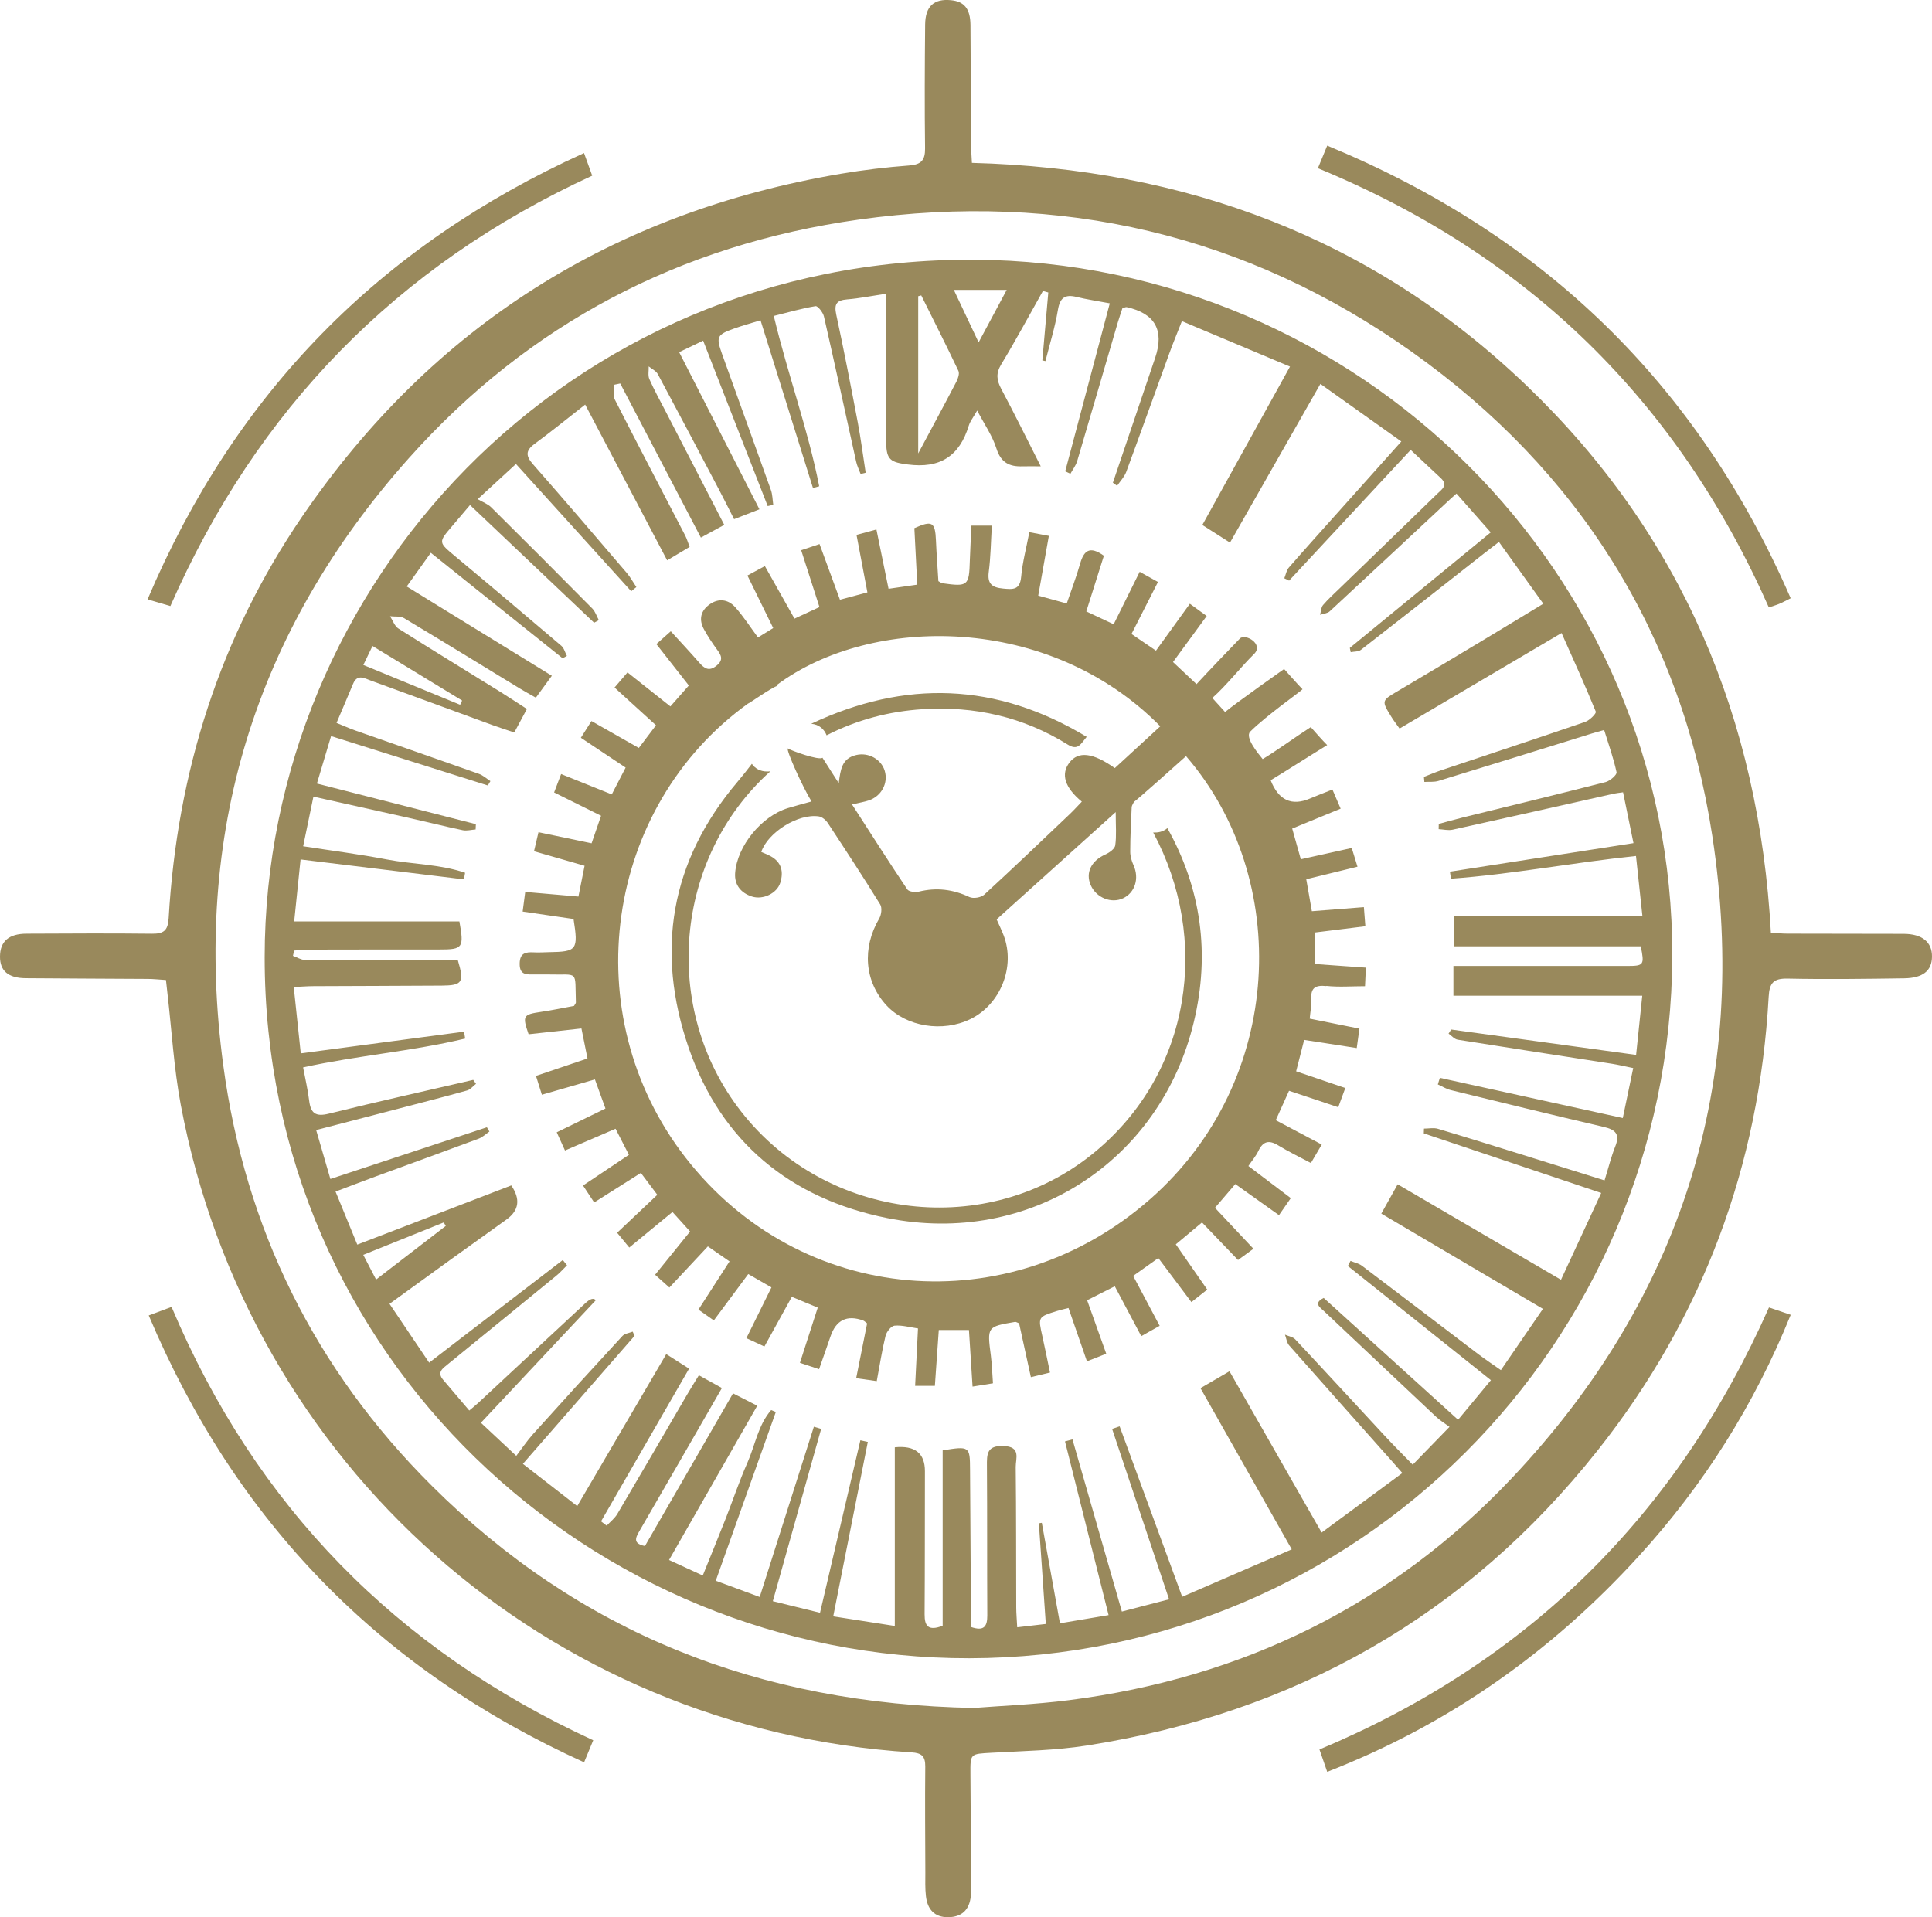 <?xml version="1.0" encoding="UTF-8"?>
<svg id="Layer_1" data-name="Layer 1" xmlns="http://www.w3.org/2000/svg" viewBox="0 0 493.24 489.55">
  <defs>
    <style>
      .cls-1 {
        fill: #99895c;
      }
    </style>
  </defs>
  <path class="cls-1" d="m248.12,41.59c54.51,1.46,102.4,19.15,141.79,57.03,39.4,37.89,59.18,84.9,62.2,139.56,1.52.08,2.86.21,4.2.22,9.9.03,19.8.02,29.69.05,4.75.02,7.29,2.11,7.24,5.86-.05,3.56-2.3,5.43-7.13,5.5-9.9.14-19.8.28-29.69.07-3.64-.08-4.68,1.07-4.88,4.64-2.4,43.17-16.83,81.97-43.67,115.84-33.47,42.25-77.31,67.04-130.46,75.35-7.99,1.25-16.16,1.38-24.26,1.84-5.44.31-5.44.16-5.4,5.45.07,9.26.13,18.53.18,27.79,0,1.14.03,2.29-.09,3.42-.36,3.43-2.28,5.29-5.75,5.33-3.57.05-5.32-2.07-5.7-5.37-.23-2.01-.15-4.05-.15-6.08-.03-9.01-.11-18.02-.02-27.03.02-2.6-.89-3.45-3.51-3.61-92.95-5.89-169.24-73.41-186.55-165.29-1.78-9.44-2.32-19.11-3.43-28.67-.11-.98-.22-1.97-.36-3.25-1.63-.1-3.12-.27-4.61-.28-10.4-.07-20.81-.09-31.21-.18-4.46-.04-6.57-1.88-6.55-5.53.02-3.87,2.23-5.82,6.77-5.84,10.66-.04,21.32-.12,31.98.01,3.01.04,4.12-.76,4.31-3.97,2.16-37.26,13.04-71.79,34.14-102.64,33.3-48.68,79.43-77.62,137.55-87.45,5.75-.97,11.56-1.66,17.37-2.1,3.08-.24,4.09-1.34,4.05-4.4-.13-10.53-.08-21.06.02-31.59.05-4.68,2.27-6.64,6.59-6.22,3.39.33,4.94,2.18,4.98,6.35.08,9.64.04,19.29.09,28.93,0,2,.17,4,.28,6.25Zm.67,394.51c6.47-.52,15.36-.86,24.15-1.98,44.23-5.66,82.37-24.26,112.93-56.59,43.59-46.11,60.86-101.32,51.29-164.03-7.9-51.75-34.03-93.29-76.6-123.57-42.32-30.1-89.86-41.08-141.35-33.85-45.57,6.39-84.22,26.61-114.79,60.87-39.45,44.21-55.34,96.2-47.42,155.07,5.61,41.74,23.49,77.76,53.26,107.38,37.51,37.32,83.26,55.73,138.53,56.71Z"/>
  <path class="cls-1" d="m338.84,452.42c-.79-2.28-1.36-3.92-1.98-5.71,53.22-22.32,91.26-59.85,114.76-112.86,1.63.55,3.34,1.13,5.55,1.88-9.34,23.1-22.26,43.49-38.76,61.59-22.17,24.32-48.33,42.93-79.57,55.1Z"/>
  <path class="cls-1" d="m336.46,42.96c.79-1.93,1.45-3.52,2.38-5.77,55.05,22.74,94.54,60.79,118.32,115.57-1.22.6-2.07,1.07-2.96,1.44-.79.33-1.62.56-2.62.89-23.33-52.76-61.62-90.1-115.12-112.13Z"/>
  <path class="cls-1" d="m149.1,39.08c.87,2.41,1.43,3.93,2.09,5.78-49.87,22.92-85.62,59.63-107.69,109.89-1.78-.52-3.44-1-5.83-1.7,22.34-52.7,59.27-90.29,111.43-113.97Z"/>
  <path class="cls-1" d="m37.97,335.89c2.22-.83,3.94-1.47,5.83-2.18,21.51,50.93,57.48,87.55,107.65,110.65-.71,1.72-1.37,3.32-2.33,5.63-52.02-23.61-88.9-61.34-111.15-114.11Z"/>
  <path class="cls-1" d="m426.94,244.16c-.45,98.97-80.47,179.08-179.46,179.26-96.28.17-179.93-76.88-179.91-178.97.02-94.9,76.99-178.69,181.15-178.13,98.41.53,178.41,80.15,178.22,177.84Zm-68.84,132.05c-1.4-1.6-2.29-2.62-3.2-3.64-8.6-9.67-17.22-19.32-25.78-29.03-.61-.69-.72-1.82-1.06-2.74.89.39,2.02.56,2.63,1.21,7.72,8.24,15.36,16.56,23.04,24.83,2.2,2.37,4.49,4.64,6.94,7.16,3.14-3.23,5.94-6.11,9.39-9.66-1.18-.88-2.39-1.61-3.4-2.55-9.53-8.94-19.01-17.93-28.53-26.89-1.19-1.12-2.88-2.12-.19-3.48,11.38,10.32,22.7,20.58,34.31,31.11,2.99-3.61,5.6-6.76,8.38-10.11-12.47-9.96-24.49-19.56-36.52-29.16.23-.43.45-.86.68-1.3.98.41,2.1.63,2.92,1.24,9.92,7.49,19.78,15.05,29.68,22.56,1.78,1.35,3.66,2.59,5.79,4.09,3.69-5.37,7.15-10.41,10.73-15.64-14.08-8.3-27.58-16.26-41.26-24.33,1.45-2.59,2.72-4.86,4.18-7.48,13.94,8.15,27.56,16.12,41.69,24.38,3.45-7.45,6.75-14.57,10.27-22.17-15.67-5.26-30.48-10.24-45.29-15.21.01-.41.03-.81.04-1.22,1.2,0,2.48-.28,3.57.05,8.24,2.46,16.45,5.03,24.66,7.59,5.87,1.82,11.73,3.67,17.87,5.58.99-3.18,1.68-6.02,2.75-8.7,1.23-3.1.07-4.25-2.91-4.94-13.06-3.04-26.09-6.23-39.12-9.42-1.14-.28-2.19-.95-3.28-1.44l.52-1.68c15.4,3.38,30.79,6.76,46.7,10.26.91-4.34,1.76-8.45,2.66-12.76-2.2-.45-3.78-.84-5.38-1.09-13.14-2.05-26.29-4.05-39.42-6.15-.84-.13-1.56-1.01-2.34-1.55.22-.35.44-.7.67-1.05,15.51,2.13,31.03,4.26,47.21,6.48.53-5.12,1.02-9.81,1.57-15.11h-48.21v-7.6c1.9,0,3.52,0,5.14,0,13.07,0,26.14.01,39.21,0,4.29,0,4.44-.25,3.48-5.01h-47.7v-7.83h48.11c-.58-5.41-1.1-10.3-1.63-15.24-16.31,1.71-31.68,4.68-47.24,5.8-.09-.6-.17-1.2-.26-1.79,15.44-2.4,30.89-4.8,46.86-7.29-.95-4.65-1.8-8.77-2.66-12.98-1.18.17-1.8.23-2.4.36-13.7,3.07-27.4,6.18-41.11,9.19-1.13.25-2.38-.08-3.57-.14,0-.45.02-.89.03-1.34,2.05-.55,4.08-1.13,6.14-1.64,12.16-3,24.33-5.93,36.46-9.04,1.12-.29,2.92-1.86,2.79-2.5-.78-3.63-2.05-7.16-3.17-10.79-1.43.4-2.28.62-3.11.88-13.06,4.05-26.1,8.12-39.17,12.11-1.13.35-2.41.19-3.62.27-.04-.43-.07-.86-.11-1.29,1.49-.58,2.96-1.21,4.47-1.72,12.24-4.1,24.49-8.13,36.7-12.32,1.13-.39,2.9-2.16,2.71-2.62-2.73-6.72-5.74-13.33-8.74-20.08-14.28,8.42-27.77,16.38-41.36,24.4-.92-1.3-1.54-2.09-2.06-2.94-2.62-4.24-2.57-4.18,1.84-6.77,6.99-4.11,13.94-8.29,20.9-12.47,5.18-3.11,10.34-6.26,16.02-9.7-3.93-5.47-7.56-10.54-11.33-15.78-1.61,1.24-2.7,2.07-3.78,2.92-10.47,8.23-20.93,16.47-31.45,24.64-.64.5-1.73.41-2.61.59-.08-.36-.15-.73-.23-1.09,11.85-9.72,23.7-19.43,35.97-29.5-3.09-3.5-5.87-6.66-8.74-9.91-.71.63-1.08.94-1.44,1.28-10.3,9.61-20.58,19.23-30.92,28.79-.59.54-1.63.6-2.46.89.23-.84.24-1.88.75-2.49,1.31-1.54,2.83-2.91,4.29-4.32,8.29-8.03,16.61-16.04,24.88-24.1,1.11-1.08,2.87-2.17.89-4.01-2.48-2.3-4.94-4.62-7.68-7.19-10.56,11.36-20.8,22.37-31.04,33.38-.41-.2-.81-.4-1.22-.6.37-.92.54-2.02,1.15-2.73,4.16-4.79,8.42-9.49,12.64-14.22,5.22-5.85,10.45-11.69,16.08-17.98-6.98-4.97-13.63-9.7-20.66-14.7-7.9,13.88-15.45,27.12-23.08,40.52-2.66-1.69-4.86-3.09-7.06-4.5,7.46-13.47,14.73-26.61,22.38-40.44-9.53-4.01-18.41-7.75-27.6-11.61-1.28,3.26-2.29,5.69-3.19,8.17-3.68,10.11-7.29,20.24-11.02,30.33-.48,1.29-1.54,2.37-2.33,3.54-.36-.26-.72-.52-1.08-.78,3.6-10.64,7.22-21.28,10.81-31.93q3.54-10.51-7.29-12.9c-.22-.05-.48.11-1.08.26-.36,1.11-.81,2.39-1.2,3.7-3.45,11.78-6.86,23.56-10.35,35.33-.34,1.15-1.14,2.17-1.73,3.25-.44-.21-.88-.42-1.33-.62,3.76-14.18,7.53-28.35,11.38-42.89-3.28-.62-5.91-1-8.47-1.63-2.98-.73-4.26.19-4.78,3.34-.73,4.4-2.09,8.7-3.18,13.04-.26-.06-.52-.12-.79-.18l1.52-17.34-1.37-.39c-3.53,6.26-6.92,12.59-10.64,18.73-1.4,2.31-1.18,4.05,0,6.27,3.43,6.45,6.66,13.01,10.09,19.78-1.86,0-3.25-.04-4.63,0-3.36.12-5.55-.94-6.69-4.56-1.02-3.24-3.07-6.16-4.91-9.69-.96,1.69-1.79,2.71-2.15,3.87-2.38,7.78-7.34,10.99-15.58,9.9-4.22-.55-5.47-1.08-5.49-5.53-.04-10.91-.05-21.83-.07-32.74,0-1.61,0-3.23,0-5.32-3.7.56-6.79,1.19-9.9,1.44-2.71.22-3.37,1.18-2.79,3.89,1.98,9.15,3.75,18.35,5.5,27.56.8,4.24,1.35,8.54,2.01,12.81-.43.11-.86.21-1.29.32-.39-1.05-.9-2.07-1.14-3.15-2.74-12.35-5.4-24.72-8.22-37.06-.24-1.04-1.57-2.73-2.15-2.64-3.53.58-7,1.59-10.66,2.5,3.59,15,8.75,28.97,11.6,43.49-.53.15-1.06.3-1.59.45-4.45-14.22-8.89-28.44-13.39-42.83-2.58.8-4.65,1.36-6.66,2.08-4.51,1.61-4.75,2.09-3.14,6.59,4.14,11.56,8.34,23.1,12.45,34.67.42,1.18.41,2.51.6,3.77-.47.11-.95.22-1.42.33-5.47-14.01-10.93-28.01-16.48-42.24-2.32,1.11-4.18,2-6.13,2.93,6.95,13.6,13.67,26.76,20.5,40.13-2.58,1.01-4.51,1.76-6.47,2.52-1.41-2.76-2.58-5.14-3.82-7.48-5.19-9.86-10.38-19.73-15.65-29.55-.45-.84-1.54-1.33-2.33-1.98.04,1.09-.24,2.32.17,3.25,1.22,2.78,2.71,5.44,4.1,8.14,4.98,9.65,9.97,19.3,15.02,29.07-2.16,1.17-4.02,2.19-5.97,3.25-6.93-13.25-13.76-26.3-20.59-39.35-.54.11-1.08.23-1.63.34.05,1.25-.29,2.71.23,3.73,5.92,11.62,11.99,23.18,17.99,34.76.44.85.7,1.79,1.13,2.9-2.02,1.21-3.81,2.27-5.74,3.43-7.01-13.32-13.81-26.25-20.93-39.77-4.59,3.59-8.7,6.93-12.96,10.07-2.36,1.74-2.16,3.12-.34,5.19,8.04,9.15,15.95,18.4,23.87,27.66.96,1.12,1.67,2.44,2.5,3.67-.44.36-.88.72-1.32,1.07-9.97-11.01-19.94-22.02-29.42-32.49-3.27,3-6.03,5.54-9.77,8.98,1.26.74,2.56,1.2,3.45,2.08,8.66,8.57,17.26,17.19,25.82,25.85.76.77,1.11,1.96,1.65,2.96-.4.22-.8.44-1.2.66-10.46-9.92-20.92-19.84-31.68-30.05-1.68,1.97-3.12,3.69-4.57,5.39-3.57,4.17-3.52,4.1.83,7.73,9.06,7.55,18.07,15.17,27.05,22.82.7.6.96,1.71,1.42,2.59-.36.2-.73.4-1.09.6-11.14-8.92-22.29-17.84-33.65-26.94-2.14,3-4.09,5.71-6.15,8.6,12.54,7.72,24.69,15.2,37.05,22.81-1.45,1.99-2.68,3.68-4.08,5.59-1.51-.86-2.82-1.56-4.09-2.34-9.85-6-19.66-12.05-29.56-17.97-.95-.57-2.37-.34-3.57-.49.7,1.08,1.16,2.54,2.15,3.16,8.56,5.43,17.22,10.71,25.84,16.06,2.34,1.45,4.62,2.97,6.94,4.47-1.21,2.27-2.2,4.11-3.22,6-2.09-.71-3.9-1.28-5.68-1.93-10.34-3.78-20.66-7.6-31.02-11.35-1.56-.57-3.38-1.72-4.45.85-1.35,3.25-2.74,6.48-4.23,9.99,1.84.74,3.32,1.41,4.84,1.95,10.51,3.69,21.03,7.33,31.53,11.06,1.06.38,1.95,1.22,2.92,1.85-.22.37-.45.74-.67,1.11-13.2-4.16-26.4-8.32-40.01-12.61-1.27,4.23-2.37,7.93-3.62,12.12,13.84,3.54,27.21,6.95,40.58,10.37l-.06,1.35c-1.11.08-2.27.41-3.31.19-4.71-.99-9.37-2.17-14.06-3.22-7.87-1.77-15.74-3.51-24.04-5.35-.9,4.35-1.71,8.24-2.62,12.67,7.39,1.14,14.39,2.03,21.31,3.36,6.64,1.28,13.6,1.2,20.03,3.41-.1.56-.2,1.12-.3,1.68-13.71-1.67-27.42-3.34-41.7-5.08-.56,5.43-1.07,10.37-1.63,15.83h42.18c1.21,6.75.9,7.16-5.09,7.16-11.04,0-22.08,0-33.12.03-1.33,0-2.66.16-3.99.24-.1.45-.19.9-.29,1.35,1.02.37,2.04,1.03,3.07,1.05,4.82.11,9.64.04,14.46.04,8.22,0,16.45,0,24.55,0,1.71,5.67,1.19,6.47-4.09,6.51-10.91.07-21.83.09-32.74.14-1.48,0-2.96.13-5.05.22.61,5.75,1.17,11.08,1.79,16.94,14.23-1.89,27.96-3.71,41.69-5.54.09.59.19,1.18.28,1.76-13.51,3.25-27.47,4.31-41.37,7.36.57,3.04,1.21,5.73,1.54,8.46.39,3.22,1.61,4.21,5.01,3.36,12.25-3.04,24.58-5.78,36.88-8.63.24.34.48.68.71,1.01-.75.58-1.42,1.45-2.27,1.69-5.6,1.57-11.24,3.01-16.87,4.48-7.07,1.84-14.14,3.67-21.67,5.63,1.27,4.36,2.4,8.28,3.63,12.49,13.71-4.53,26.83-8.86,39.96-13.2.21.36.42.73.64,1.09-.9.62-1.73,1.45-2.73,1.82-8.78,3.27-17.59,6.45-26.39,9.68-3.29,1.21-6.55,2.47-10.16,3.83,1.93,4.69,3.67,8.94,5.55,13.54,13.46-5.18,26.41-10.15,39.31-15.11q3.58,5.22-1.16,8.66c-4.63,3.34-9.28,6.64-13.91,9.98-5.22,3.77-10.43,7.56-16.01,11.6,3.46,5.13,6.73,9.98,10.12,15.02,11.76-9.04,22.94-17.62,34.11-26.21l1.09,1.34c-.91.89-1.75,1.86-2.73,2.66-9.22,7.56-18.47,15.08-27.71,22.62-1.3,1.06-2.83,2.04-1.19,3.97,2.19,2.58,4.39,5.16,6.67,7.84,1-.84,1.69-1.38,2.33-1.98,9.1-8.47,18.2-16.94,27.3-25.42q1.87-1.74,2.67-.75c-9.77,10.42-19.46,20.76-29.33,31.28,2.58,2.41,5.31,4.97,9.03,8.45,1.36-1.78,2.7-3.79,4.29-5.57,7.55-8.39,15.15-16.74,22.81-25.04.59-.63,1.73-.75,2.62-1.11.16.36.32.71.48,1.07-9.38,10.75-18.75,21.5-28.51,32.69,4.81,3.74,9.22,7.17,13.87,10.78,7.79-13.3,15.2-25.95,22.73-38.8,2.1,1.34,3.88,2.47,5.83,3.71-7.57,13.12-15.02,26.05-22.48,38.99.48.37.96.73,1.44,1.1.93-1,2.07-1.88,2.74-3.03,5.99-10.14,11.9-20.34,17.84-30.51.93-1.59,1.92-3.16,2.96-4.86,2.14,1.19,3.97,2.2,5.88,3.26-7.16,12.43-14.08,24.51-21.08,36.55-1.06,1.82-1.6,3.17,1.43,3.79,7.45-12.91,14.9-25.83,22.49-38.98,2.03,1.04,3.91,2,6.18,3.16-7.51,13.14-14.91,26.08-22.52,39.39,2.94,1.35,5.52,2.54,8.61,3.96,2.06-5.1,4.02-9.86,5.9-14.65,1.85-4.71,3.45-9.53,5.5-14.15,1.98-4.49,2.74-9.64,6.07-13.45.39.17.79.33,1.18.5-5.05,14.2-10.11,28.4-15.33,43.08,3.78,1.4,7.35,2.72,11.22,4.15,4.74-14.9,9.29-29.19,13.83-43.47.62.18,1.24.37,1.86.55-4.07,14.52-8.15,29.04-12.34,43.99,4.19,1.03,7.94,1.95,12.05,2.96,3.49-14.93,6.9-29.49,10.3-44.04.63.14,1.26.28,1.9.42-2.91,14.7-5.83,29.4-8.83,44.54,5.4.84,10.2,1.59,15.72,2.45v-45.62q7.71-.78,7.69,6.12c-.03,12.18,0,24.36-.08,36.54-.02,3.04.99,4.3,4.61,2.91v-44.79c6.88-1.11,6.96-1.03,6.99,4.93.05,9.64.13,19.29.18,28.93.02,3.78,0,7.55,0,11.22,3.43,1.21,4.23-.16,4.22-2.94-.07-12.69,0-25.38-.09-38.07-.02-3.05-.1-5.33,4.22-5.18,4.55.15,3.11,3.2,3.13,5.35.13,11.93.09,23.86.13,35.78,0,1.6.15,3.19.25,5.16,2.67-.31,4.86-.56,7.3-.85-.61-8.84-1.19-17.28-1.77-25.71.25-.04.5-.08.75-.12,1.52,8.4,3.03,16.8,4.63,25.66,4.16-.7,8.08-1.36,12.42-2.09-3.79-15.11-7.46-29.73-11.13-44.35.64-.17,1.27-.34,1.91-.51,4.17,14.52,8.33,29.05,12.61,43.95,4.07-1.06,7.8-2.03,12.05-3.13-4.93-14.76-9.73-29.13-14.54-43.5.64-.22,1.28-.44,1.92-.66,5.26,14.32,10.51,28.64,15.97,43.52,9.5-4.11,18.51-8.01,27.97-12.11-7.96-14.06-15.54-27.46-23.3-41.16,2.62-1.53,4.88-2.84,7.41-4.31,7.85,13.75,15.54,27.21,23.52,41.18,7.12-5.25,13.69-10.1,20.6-15.19ZM235.19,75.43c-.26.07-.51.14-.77.21v40.14c3.61-6.77,6.73-12.52,9.75-18.32.42-.81.84-2.07.51-2.77-3.07-6.47-6.3-12.85-9.49-19.27Zm14.65,11.99c2.63-4.92,4.79-8.95,7.17-13.39h-13.49c2.14,4.53,4.04,8.57,6.32,13.39Zm-153.84,239.31c6.24-4.8,12.02-9.26,17.81-13.71-.18-.29-.36-.58-.53-.88-6.79,2.73-13.57,5.46-20.54,8.27,1.2,2.31,2.11,4.08,3.27,6.31Zm21.47-146.77c.17-.36.34-.72.51-1.08-7.51-4.57-15.01-9.14-22.88-13.93-.79,1.63-1.46,3.02-2.34,4.85,8.5,3.5,16.6,6.83,24.71,10.16Z"/>
  <path class="cls-1" d="m211.03,187.76c7.84-4,15.97-6.12,24.52-6.67,13.25-.84,25.72,1.98,37.05,9.04,2.6,1.62,3.29-.13,4.83-1.98-23.12-13.95-46.4-14.59-70.32-3.34,2.02.18,3.33,1.41,3.92,2.95Z"/>
  <path class="cls-1" d="m338.58,251.74c3.22.35,6.51.08,9.91.08.08-1.66.14-3.12.22-4.74-4.47-.32-8.6-.61-12.96-.92v-8.06c4.27-.53,8.47-1.05,12.83-1.59-.14-1.76-.25-3.11-.38-4.88-4.51.35-8.73.68-13.28,1.04-.51-2.89-.95-5.42-1.43-8.16,4.49-1.1,8.62-2.11,13.08-3.2-.56-1.83-1.02-3.31-1.47-4.78-4.53,1-8.57,1.9-13,2.88-.78-2.77-1.47-5.24-2.2-7.84,4.31-1.77,8.22-3.37,12.37-5.08-.78-1.8-1.39-3.23-2.1-4.88-2.21.88-3.97,1.54-5.7,2.28q-7.06,3.02-10.07-4.65c3.42-2.06,10.23-6.41,14.43-8.98-1.42-1.43-2.73-2.96-4.07-4.46-.04-.05-.06-.1-.09-.15-3.97,2.54-9.11,6.3-12.31,8.18-1.23-1.49-4.6-5.59-3.18-7.01,4.12-4.12,13.03-10.35,13.35-10.82-.99-.99-4.7-5.17-4.7-5.17,0,0-12.03,8.48-15.07,10.98-1.18-1.3-2.05-2.26-3.25-3.58,3.62-3.22,7.48-8.14,10.63-11.21,2.61-2.54-2.22-5.35-3.59-3.98-.95.95-8.66,9-11.08,11.65-2.47-2.32-4.26-4.01-6-5.64,2.94-4.02,5.67-7.76,8.6-11.76-1.59-1.16-2.77-2.02-4.3-3.13-2.92,4.04-5.7,7.9-8.65,11.98-2.26-1.54-4.2-2.86-6.25-4.26,2.33-4.59,4.49-8.83,6.76-13.28-1.64-.91-2.93-1.63-4.67-2.6-2.28,4.6-4.43,8.95-6.64,13.4-2.47-1.16-4.61-2.16-6.99-3.28,1.57-4.97,3.06-9.71,4.49-14.22-3.65-2.63-5.13-1.26-6.06,2.01-.96,3.38-2.23,6.67-3.42,10.18-2.57-.71-4.82-1.33-7.28-2,.93-5.24,1.8-10.17,2.71-15.26-1.78-.33-3.22-.61-4.98-.94-.76,3.97-1.75,7.65-2.09,11.39-.31,3.41-2.1,3.24-4.62,3-2.8-.27-4.05-1.19-3.65-4.26.5-3.83.54-7.73.79-11.8h-5.21c-.14,3.08-.32,5.97-.41,8.87-.18,6.51-.46,6.76-7.05,5.83-.23-.03-.43-.23-.98-.53-.2-3.33-.47-6.85-.62-10.38-.2-4.72-.95-5.19-5.51-3.15.24,4.71.49,9.48.74,14.42-2.6.38-4.8.7-7.33,1.06-1.06-5.19-2.06-10.06-3.1-15.14-2.01.55-3.52.95-5.08,1.38.97,5.14,1.86,9.82,2.78,14.68-2.45.65-4.59,1.22-7.01,1.87-1.78-4.86-3.46-9.45-5.21-14.21-1.62.54-2.98,1-4.69,1.57,1.6,4.97,3.1,9.63,4.67,14.52-2.15,1-4.17,1.93-6.38,2.95-2.55-4.53-4.96-8.8-7.56-13.42-1.57.85-2.93,1.59-4.45,2.41,2.27,4.64,4.37,8.93,6.58,13.42-1.37.84-2.6,1.6-3.89,2.4-2.04-2.75-3.73-5.42-5.83-7.75-1.79-1.99-4.22-2.34-6.53-.69-2.3,1.64-2.78,3.89-1.43,6.36.97,1.77,2.09,3.47,3.28,5.1,1.06,1.45,1.83,2.63-.03,4.16-1.92,1.57-3.1.8-4.43-.72-2.31-2.65-4.72-5.22-7.29-8.04-1.35,1.2-2.44,2.17-3.68,3.28,2.96,3.77,5.74,7.32,8.29,10.57-1.73,1.96-3.21,3.63-4.71,5.34-3.75-2.97-7.29-5.77-10.95-8.68-1.21,1.41-2.24,2.61-3.31,3.86,3.72,3.39,7.14,6.5,10.58,9.64-1.64,2.17-2.93,3.87-4.38,5.79-4-2.27-7.92-4.5-12.09-6.87-.99,1.56-1.82,2.87-2.71,4.27,4.07,2.71,7.72,5.14,11.43,7.61-1.29,2.49-2.37,4.59-3.54,6.85-4.43-1.78-8.58-3.45-12.93-5.2-.71,1.86-1.23,3.22-1.79,4.7,4.16,2.07,7.99,3.97,11.99,5.95-.84,2.43-1.6,4.65-2.42,7.03-4.7-.98-9.08-1.9-13.56-2.83-.46,1.96-.79,3.36-1.14,4.86,4.5,1.29,8.6,2.47,12.91,3.71-.56,2.79-1.04,5.21-1.57,7.86-4.7-.41-9.05-.79-13.58-1.18-.26,1.93-.45,3.37-.66,5.01,4.65.68,8.87,1.29,12.99,1.9,1.25,7.88.88,8.36-6.26,8.47-1.27.02-2.54.12-3.81.05-2.13-.12-3.66.13-3.68,2.92-.02,3.06,1.98,2.69,3.87,2.72,1.14.01,2.28-.03,3.43,0,7.93.22,6.77-1.34,7.05,7.15,0,.21-.22.43-.47.88-2.69.49-5.54,1.1-8.42,1.52-4.6.68-4.82.98-3.18,5.72,4.41-.48,8.87-.98,13.49-1.48.56,2.8,1.03,5.12,1.54,7.66-4.5,1.52-8.73,2.95-13.15,4.45.58,1.85,1.02,3.25,1.51,4.81,4.62-1.33,8.95-2.58,13.54-3.91.96,2.65,1.8,4.97,2.69,7.43-4.22,2.06-8.18,3.99-12.44,6.07.75,1.65,1.39,3.06,2.11,4.65,4.49-1.94,8.62-3.72,12.91-5.56,1.24,2.42,2.25,4.4,3.41,6.66-3.96,2.65-7.7,5.16-11.72,7.84,1.04,1.57,1.95,2.95,2.85,4.32,4.25-2.68,8.05-5.09,11.92-7.54,1.58,2.1,2.84,3.77,4.2,5.59-3.52,3.32-6.82,6.44-10.26,9.69,1.05,1.28,1.99,2.42,3.1,3.77,3.75-3.08,7.33-6.02,11.03-9.07,1.6,1.77,3,3.32,4.5,4.98-3.02,3.74-5.93,7.33-8.94,11.05,1.31,1.17,2.32,2.08,3.65,3.26,3.33-3.56,6.5-6.95,9.83-10.51,1.82,1.26,3.54,2.45,5.53,3.83-2.74,4.25-5.31,8.24-7.94,12.32,1.39.97,2.58,1.81,3.93,2.76,3.08-4.15,5.92-7.97,8.79-11.84,2.11,1.22,3.93,2.26,5.92,3.41-2.16,4.38-4.22,8.54-6.4,12.96,1.68.78,3.1,1.43,4.6,2.13,2.45-4.43,4.69-8.5,7-12.68,2.42,1,4.47,1.86,6.62,2.75-1.54,4.77-3,9.3-4.55,14.1,1.78.59,3.18,1.05,4.89,1.62,1.01-2.9,1.98-5.62,2.91-8.35q2.14-6.31,8.34-4.08c.33.12.59.43,1.01.75-.9,4.53-1.81,9.06-2.79,13.98,1.91.27,3.44.49,5.25.75.78-4.14,1.35-7.89,2.25-11.56.26-1.04,1.43-2.53,2.3-2.6,1.91-.17,3.9.42,5.98.71-.25,5.07-.49,9.81-.73,14.66h5.04c.34-4.87.67-9.52,1-14.26h7.7c.32,4.98.61,9.59.92,14.45,2.05-.33,3.5-.56,5.21-.84-.19-2.56-.25-4.83-.54-7.07-.95-7.38-.98-7.38,6.19-8.61.21-.04.47.16,1.02.36.97,4.42,1.98,9.03,3.01,13.75,1.8-.43,3.12-.75,4.88-1.18-.68-3.22-1.28-6.28-1.96-9.32-1.1-4.88-1.12-4.88,3.76-6.4.93-.29,1.88-.49,2.92-.76,1.59,4.59,3.1,8.95,4.71,13.61,1.94-.76,3.4-1.33,4.93-1.93-1.7-4.76-3.26-9.12-4.88-13.66,2.56-1.29,4.77-2.41,7.06-3.57,2.34,4.42,4.51,8.5,6.76,12.74,1.79-1,3.19-1.79,4.7-2.64-2.32-4.37-4.5-8.47-6.77-12.75,2.28-1.62,4.29-3.04,6.43-4.56,2.92,3.89,5.62,7.49,8.44,11.25,1.58-1.24,2.82-2.22,4.05-3.19-2.81-4.04-5.38-7.75-8.03-11.56,2.28-1.9,4.19-3.5,6.69-5.59,3.2,3.34,6.32,6.58,9.2,9.59,1.27-.93,2.49-1.83,3.93-2.87-3.47-3.69-6.57-6.99-9.82-10.46,1.84-2.15,3.5-4.1,5.19-6.06,3.9,2.78,7.46,5.32,11.15,7.94,1.19-1.71,2.08-3,3.02-4.35-3.79-2.87-7.3-5.53-10.83-8.2,1-1.48,1.93-2.55,2.52-3.79,1.19-2.53,2.7-2.94,5.09-1.48,2.65,1.62,5.47,2.97,8.35,4.51.98-1.67,1.8-3.07,2.77-4.72-4.04-2.14-7.81-4.14-11.74-6.22,1.15-2.54,2.22-4.91,3.39-7.51,4.28,1.43,8.3,2.78,12.56,4.2.66-1.79,1.19-3.26,1.8-4.9-4.44-1.51-8.45-2.88-12.55-4.27.72-2.83,1.34-5.24,2.05-8.02,4.49.69,8.79,1.36,13.42,2.08.26-1.91.48-3.43.69-4.95-4.52-.91-8.56-1.73-12.69-2.56.17-1.95.49-3.46.4-4.94-.17-2.92,1-3.67,3.85-3.37Zm-44.94,54.44c-35.97,31.62-89.33,27.15-118.64-10.62-28.41-36.61-20.54-89.6,15.96-115.9.08.12,5.77-3.92,7.32-4.46,0-.09,0-.17,0-.26,24.23-18.06,69.61-18.25,97.94,10.52-3.89,3.58-7.78,7.15-11.61,10.67-5.63-3.98-9.32-4.37-11.59-1.4-2.22,2.92-1.24,6.34,3.17,9.97-1.03,1.06-1.99,2.14-3.04,3.14-7.26,6.9-14.5,13.84-21.88,20.61-.81.74-2.78,1.06-3.76.61-4.21-1.98-8.43-2.5-12.95-1.38-.9.22-2.51.02-2.92-.57-4.7-7.01-9.24-14.13-14.12-21.7,1.92-.45,3.13-.64,4.27-1.02,3.25-1.08,5.03-4.43,4.08-7.57-.89-2.95-4.13-4.76-7.26-4.03-3.72.86-4.01,3.73-4.48,7.19-1.36-2.12-2.72-4.25-4.16-6.5-.8.79-8.08-1.83-8.83-2.37-.53.38,3.95,10.2,6.05,13.54-2.27.64-4.19,1.13-6.08,1.71-6.68,2.05-12.93,9.66-13.43,16.57-.22,3.02,1.48,5.09,4.29,5.99,2.83.91,6.37-.81,7.22-3.47.9-2.81.37-5.29-2.45-6.83-.77-.42-1.6-.73-2.39-1.08,1.69-5.02,9.46-9.88,14.73-9.07.83.13,1.77.94,2.27,1.7,4.53,6.88,9.04,13.77,13.37,20.78.52.85.3,2.64-.26,3.59-4.42,7.53-3.76,16.09,1.87,22.18,5.05,5.45,14.34,6.96,21.45,3.48,7.67-3.76,11.49-13.37,8.46-21.33-.49-1.3-1.11-2.55-1.8-4.11,10.05-9.05,19.88-17.91,30.4-27.39,0,3.59.23,6.09-.12,8.51-.13.88-1.5,1.85-2.51,2.3-3.61,1.61-5.15,4.67-3.74,7.86,1.42,3.2,5.24,4.74,8.25,3.33,3.07-1.43,4.18-5.11,2.67-8.44-.49-1.08-.85-2.33-.84-3.5,0-3.77.2-7.54.37-11.31.02-.44.36-.87.6-1.4.11.15,11.04-9.64,13.28-11.64,26.96,31.21,25.36,82.76-9.14,113.09Z"/>
  <path class="cls-1" d="m294.85,212.59c-.15,0-.29-.01-.44-.02,14.55,27.08,9.93,61.31-15.2,81.84-27.08,22.13-68.12,17.33-89.94-10.52-20.63-26.35-17.12-64.91,7.41-86.95-.26.04-.52.06-.8.06-1.83,0-3.14-.81-3.93-1.96-1.21,1.58-2.41,3.12-3.66,4.59-17.19,20.28-20.98,43.26-12.46,67.95,8.29,24.03,26.01,38.48,50.62,43.43,36.28,7.3,69.77-14.38,78.33-50.03,4.22-17.56,1.84-34.17-6.75-49.52-.78.68-1.84,1.12-3.17,1.12Z"/>
</svg>